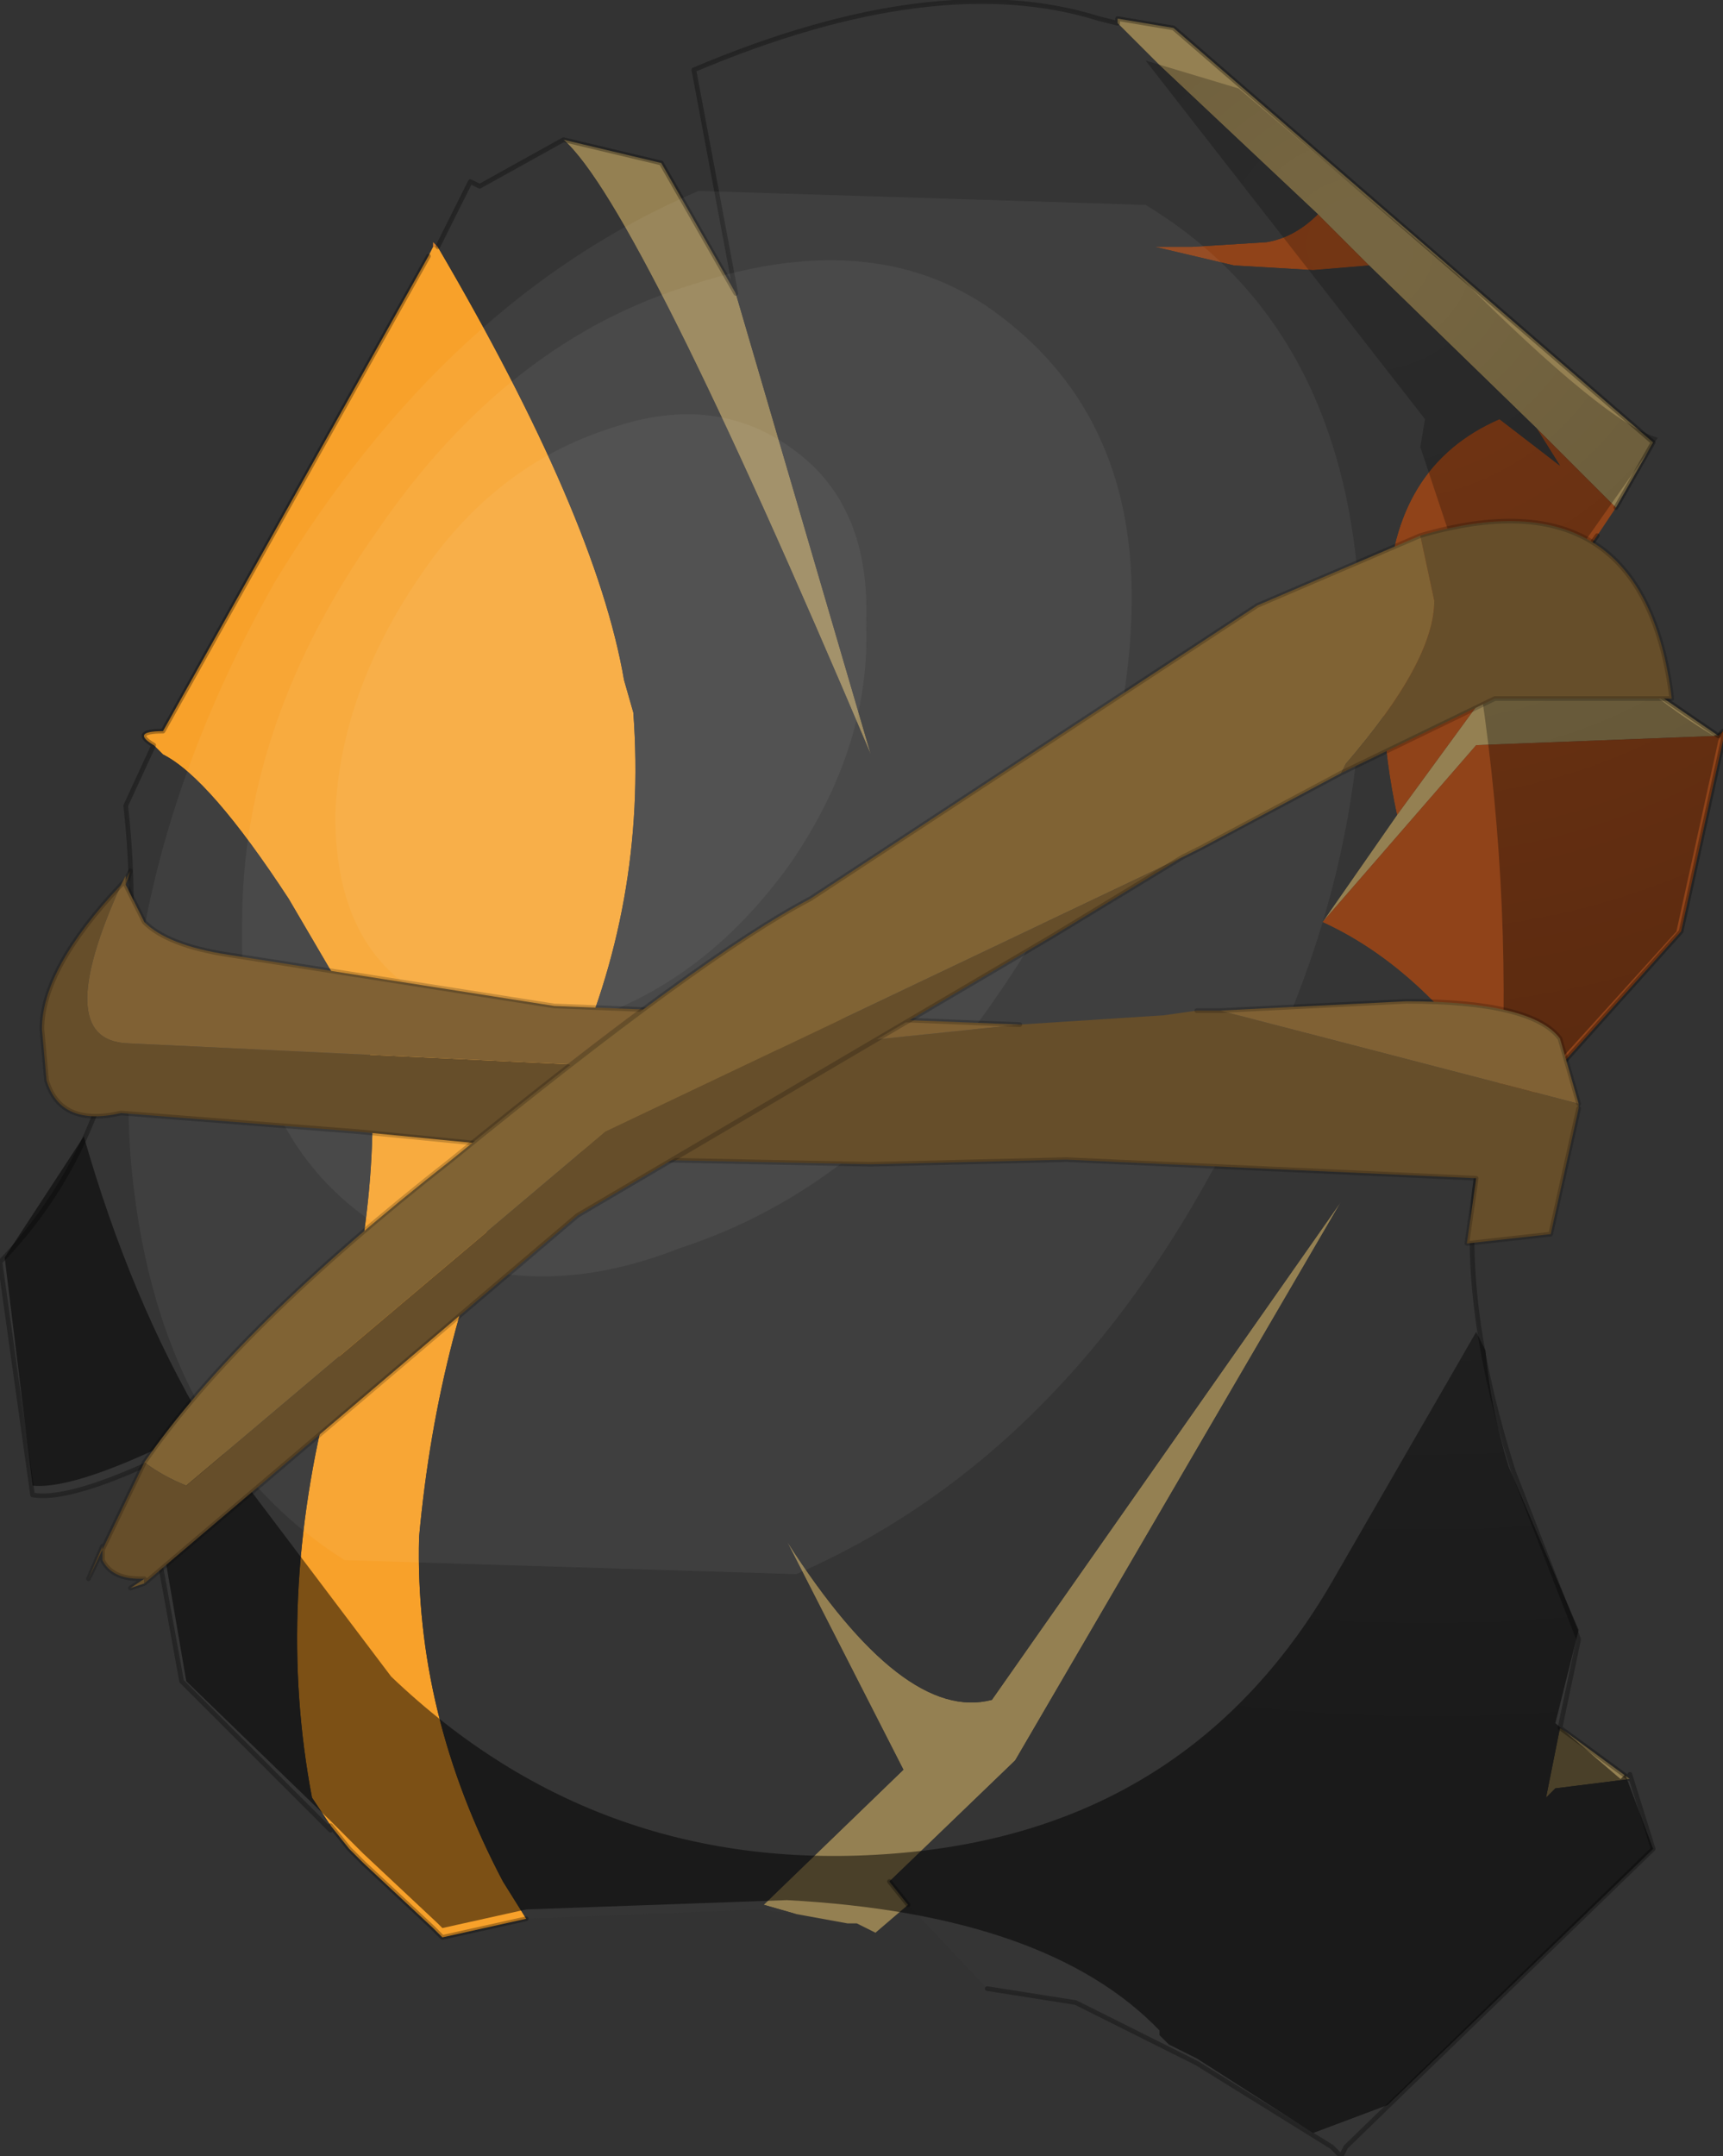 <?xml version="1.0" encoding="UTF-8" standalone="no"?>
<svg xmlns:xlink="http://www.w3.org/1999/xlink" height="23.15px" width="18.5px" xmlns="http://www.w3.org/2000/svg">
  <rect width="100%" height="100%" fill="#333333" stroke="none"/>
  <g transform="matrix(1.0, 0.0, 0.0, 1.0, 4.3, 15.2)">
    <path d="M0.4 -12.55 L0.35 -12.55 0.35 -12.6 0.4 -12.55" fill="#fd952d" fill-opacity="0.8" fill-rule="evenodd" stroke="none"/>
    <path d="M1.75 -13.7 L2.8 -13.45 3.6 -12.05 5.05 -7.1 Q2.55 -13.0 1.75 -13.7 M7.7 -14.95 L7.7 -15.0 8.3 -14.9 13.45 -10.45 13.05 -9.75 12.2 -10.6 10.4 -12.35 9.85 -12.9 8.15 -14.5 7.7 -14.95 M11.65 -7.75 L13.2 -7.95 14.15 -7.3 11.55 -7.2 9.9 -5.3 10.7 -6.45 11.65 -7.75 M12.45 3.35 L13.2 3.9 12.4 4.0 12.3 4.1 12.45 3.35 M5.45 5.25 L5.1 5.55 4.9 5.45 4.8 5.45 4.25 5.35 3.9 5.25 5.4 3.8 4.15 1.35 Q5.4 3.3 6.35 3.05 L10.1 -2.3 6.6 3.7 5.25 5.0 5.45 5.25" fill="#948052" fill-rule="evenodd" stroke="none"/>
    <path d="M13.05 -9.75 L12.85 -9.45 11.65 -7.75 10.7 -6.45 Q10.45 -7.6 10.6 -8.75 10.65 -10.2 11.8 -10.7 L12.45 -10.2 12.2 -10.6 13.05 -9.75 M14.15 -7.3 L14.2 -7.35 14.2 -7.25 13.75 -5.2 12.0 -3.25 Q11.1 -4.75 9.9 -5.3 L11.55 -7.2 14.15 -7.3 M10.4 -12.35 L9.8 -12.3 8.95 -12.35 8.1 -12.55 8.5 -12.55 9.3 -12.6 Q9.6 -12.65 9.85 -12.9 L10.4 -12.35" fill="#a84713" fill-opacity="0.8" fill-rule="evenodd" stroke="none"/>
    <path d="M0.35 -12.55 L0.4 -12.55 Q2.1 -9.65 2.4 -7.9 L2.5 -7.55 Q2.65 -5.5 1.8 -3.65 L1.5 -3.2 1.25 -2.75 Q0.4 -0.9 0.2 1.3 0.15 3.2 1.1 5.0 L1.35 5.4 0.45 5.6 0.35 5.5 -0.4 4.8 -0.55 4.65 -0.75 4.4 -0.95 4.1 Q-1.35 2.0 -0.75 -0.3 -0.15 -2.4 -0.35 -4.1 L-1.2 -5.55 Q-2.05 -6.85 -2.55 -7.1 L-2.65 -7.2 Q-2.9 -7.35 -2.55 -7.35 L0.3 -12.45 0.35 -12.55" fill="#f8a12a" fill-rule="evenodd" stroke="none"/>
    <path d="M-0.75 4.45 L-0.75 4.4 -0.75 4.45" fill="url(#gradient0)" fill-rule="evenodd" stroke="none"/>
    <path d="M-2.65 -7.2 L-2.55 -7.1 Q-2.05 -6.85 -1.2 -5.55 L-0.35 -4.1 Q-0.15 -2.4 -0.75 -0.3 -1.35 2.0 -0.95 4.1 L-0.75 4.4 -0.75 4.45 -2.35 2.85 -2.65 1.2 -1.6 -0.05 Q-3.4 0.95 -3.95 0.85 L-4.3 -1.65 Q-2.6 -3.4 -2.95 -6.55 L-2.65 -7.2 M1.35 5.4 L1.1 5.0 Q0.15 3.2 0.2 1.3 0.4 -0.9 1.25 -2.75 L1.5 -3.2 1.8 -3.65 Q2.65 -5.5 2.5 -7.55 L2.4 -7.9 Q2.1 -9.65 0.4 -12.55 L0.75 -13.25 0.85 -13.2 1.75 -13.7 Q2.55 -13.0 5.05 -7.1 L3.6 -12.05 3.15 -14.45 Q5.75 -15.55 7.5 -15.0 L7.7 -14.95 8.15 -14.5 9.85 -12.9 Q9.6 -12.65 9.3 -12.6 L8.5 -12.55 8.1 -12.55 8.95 -12.35 9.8 -12.3 10.4 -12.35 12.2 -10.6 12.45 -10.2 11.8 -10.7 Q10.65 -10.2 10.6 -8.75 10.45 -7.6 10.7 -6.45 L9.9 -5.3 Q11.1 -4.75 12.0 -3.25 L11.6 -2.85 Q11.3 -1.45 11.95 0.6 L12.65 2.4 12.45 3.35 12.3 4.1 12.4 4.0 13.2 3.9 13.2 3.85 13.45 4.65 10.15 7.85 10.1 7.95 10.0 7.85 8.55 6.95 7.25 6.3 6.3 6.15 5.45 5.25 5.25 5.0 6.6 3.7 10.1 -2.3 6.35 3.05 Q5.4 3.3 4.15 1.35 L5.4 3.8 3.9 5.25 4.25 5.35 3.85 5.3 1.35 5.4" fill="#353535" fill-rule="evenodd" stroke="none"/>
    <path d="M0.3 -12.45 L-2.55 -7.35 Q-2.9 -7.35 -2.65 -7.2 L-2.95 -6.55 Q-2.6 -3.4 -4.3 -1.65 L-3.95 0.85 Q-3.4 0.95 -1.6 -0.05 L-2.65 1.2 -2.35 2.85 -0.75 4.45 -0.75 4.4 -0.55 4.65 -0.4 4.8 0.35 5.5 0.45 5.6 1.35 5.4 M0.4 -12.55 L0.75 -13.25 0.85 -13.2 1.75 -13.7 2.8 -13.45 3.6 -12.05 3.15 -14.45 Q5.75 -15.55 7.5 -15.0 L7.7 -14.95 7.7 -15.0 8.3 -14.9 13.45 -10.45 13.05 -9.75 M12.85 -9.45 L11.65 -7.75 13.2 -7.95 14.15 -7.3 14.2 -7.35 14.2 -7.25 13.75 -5.2 12.0 -3.25 11.6 -2.85 Q11.3 -1.45 11.95 0.6 L12.65 2.4 12.45 3.35 13.2 3.9 13.2 3.85 13.45 4.65 10.15 7.85 10.1 7.95 10.0 7.85 8.55 6.95 7.25 6.3 6.3 6.15 M5.25 5.0 L5.45 5.25" fill="none" stroke="#000000" stroke-linecap="round" stroke-linejoin="round" stroke-opacity="0.302" stroke-width="0.05"/>
    <path d="M3.2 -13.15 L8.0 -13.0 Q10.15 -11.7 10.3 -8.7 10.5 -5.65 8.7 -2.6 7.0 0.5 4.25 1.7 L-0.6 1.55 Q-2.65 0.25 -2.9 -2.8 -3.1 -5.85 -1.35 -8.95 0.5 -12.0 3.2 -13.15" fill="#ffffff" fill-opacity="0.051" fill-rule="evenodd" stroke="none"/>
    <path d="M8.0 -14.55 L9.0 -14.25 11.35 -12.25 Q12.95 -10.65 13.5 -10.5 L11.6 -7.8 11.45 -8.9 10.95 -10.4 11.0 -10.7 8.0 -14.55 M11.6 -7.8 L13.15 -8.0 Q13.6 -7.6 14.1 -7.3 L14.2 -7.35 14.15 -7.25 13.7 -5.2 11.8 -3.1 Q11.95 -5.45 11.6 -7.8 M-3.95 0.75 L-4.25 -1.7 -3.4 -3.0 Q-2.9 -1.25 -2.1 0.1 -3.45 0.8 -3.95 0.75 M-1.95 0.35 L-0.1 2.8 Q2.15 4.95 5.3 4.7 8.5 4.45 10.05 1.7 L11.55 -0.9 11.65 -0.7 Q11.7 -0.1 11.9 0.55 L12.65 2.3 12.4 3.3 13.1 3.9 13.15 3.85 13.45 4.65 10.6 7.4 9.8 7.7 8.55 6.9 8.25 6.75 8.15 6.65 8.15 6.6 Q6.95 5.35 4.15 5.2 L1.35 5.3 0.45 5.5 0.4 5.45 -0.4 4.7 -0.5 4.6 -0.7 4.4 -0.75 4.35 -2.3 2.85 -2.6 1.1 -1.95 0.35" fill="url(#gradient1)" fill-rule="evenodd" stroke="none"/>
    <path d="M3.15 -12.15 Q5.15 -12.8 6.45 -11.8 7.9 -10.7 7.85 -8.65 7.8 -6.5 6.4 -4.5 5.0 -2.45 3.0 -1.8 1.1 -1.05 -0.4 -2.15 -1.75 -3.15 -1.7 -5.3 -1.7 -7.45 -0.25 -9.5 1.15 -11.55 3.15 -12.15" fill="#ffffff" fill-opacity="0.051" fill-rule="evenodd" stroke="none"/>
    <path d="M2.25 -10.6 Q3.4 -11.0 4.25 -10.35 5.05 -9.75 5.0 -8.5 5.05 -7.2 4.2 -5.95 3.35 -4.75 2.15 -4.3 1.0 -3.9 0.1 -4.6 -0.7 -5.15 -0.7 -6.45 -0.65 -7.75 0.2 -9.0 1.0 -10.2 2.25 -10.6" fill="#ffffff" fill-opacity="0.051" fill-rule="evenodd" stroke="none"/>
    <path d="M-2.95 -5.75 L-2.9 -5.85 -2.95 -5.7 -2.95 -5.75 M6.65 -4.2 L8.2 -4.3 8.55 -4.35 8.7 -4.35 8.8 -4.35 12.65 -3.35 12.65 -3.3 12.35 -1.95 11.45 -1.85 11.55 -2.55 7.15 -2.75 5.05 -2.7 2.6 -2.75 -0.45 -3.05 -3.0 -3.25 Q-3.65 -3.1 -3.8 -3.6 L-3.85 -4.15 Q-3.85 -4.8 -3.0 -5.7 -3.75 -4.05 -2.95 -4.0 L2.3 -3.75 6.65 -4.2" fill="#664e2a" fill-rule="evenodd" stroke="none"/>
    <path d="M-3.0 -5.7 L-2.95 -5.8 -2.95 -5.75 -3.0 -5.7 -2.95 -5.75 -2.95 -5.7 -2.75 -5.3 Q-2.5 -5.05 -1.85 -4.95 L1.65 -4.4 6.65 -4.2 2.3 -3.75 -2.95 -4.0 Q-3.75 -4.05 -3.0 -5.7 M8.8 -4.35 L10.8 -4.45 Q12.15 -4.45 12.45 -4.05 L12.65 -3.35 8.8 -4.35" fill="#806134" fill-rule="evenodd" stroke="none"/>
    <path d="M-3.0 -5.7 L-2.95 -5.75 -2.9 -5.85 -2.95 -5.7 -2.75 -5.3 Q-2.5 -5.05 -1.85 -4.95 L1.65 -4.4 6.65 -4.2 M8.55 -4.35 L8.7 -4.35 8.8 -4.35 10.8 -4.45 Q12.15 -4.45 12.45 -4.05 L12.65 -3.35 M12.65 -3.3 L12.35 -1.95 11.45 -1.85 11.55 -2.55 7.15 -2.75 5.05 -2.7 2.6 -2.75 -0.45 -3.05 -3.0 -3.25 Q-3.65 -3.1 -3.8 -3.6 L-3.85 -4.15 Q-3.85 -4.8 -3.0 -5.7" fill="none" stroke="#000000" stroke-linecap="round" stroke-linejoin="round" stroke-opacity="0.2" stroke-width="0.05"/>
    <path d="M10.1 -6.9 L8.6 -6.1 8.4 -6.0 2.2 -3.05 -2.3 0.75 Q-2.55 0.65 -2.75 0.5 -1.75 -0.95 0.55 -2.75 3.25 -4.95 4.4 -5.55 L9.2 -8.7 10.95 -9.45 11.1 -8.75 Q11.1 -8.1 10.15 -7.0 L10.1 -6.9 M-2.75 1.8 L-2.9 1.85 -2.75 1.75 -2.75 1.8" fill="#806334" fill-rule="evenodd" stroke="none"/>
    <path d="M8.4 -6.0 L7.0 -5.15 1.9 -2.15 -2.75 1.8 -2.75 1.75 -2.8 1.75 Q-3.1 1.75 -3.2 1.55 L-3.2 1.4 -3.35 1.75 -2.75 0.5 Q-2.55 0.65 -2.3 0.75 L2.2 -3.05 8.4 -6.0 M10.95 -9.45 Q13.35 -10.15 13.65 -7.7 L11.75 -7.7 10.1 -6.9 10.15 -7.0 Q11.1 -8.1 11.1 -8.75 L10.95 -9.45" fill="#664e2a" fill-rule="evenodd" stroke="none"/>
    <path d="M10.1 -6.9 L8.6 -6.1 8.4 -6.0 7.0 -5.15 1.9 -2.15 -2.75 1.8 -2.9 1.85 -2.75 1.75 -2.8 1.75 Q-3.1 1.75 -3.2 1.55 L-3.2 1.4 -3.35 1.75 -2.75 0.5 Q-1.75 -0.95 0.55 -2.75 3.25 -4.95 4.4 -5.55 L9.2 -8.7 10.95 -9.45 Q13.35 -10.15 13.65 -7.7 L11.75 -7.7 10.1 -6.9 Z" fill="none" stroke="#000000" stroke-linecap="round" stroke-linejoin="round" stroke-opacity="0.2" stroke-width="0.05"/>
  </g>
  <defs>
    <radialGradient cx="0" cy="0" gradientTransform="matrix(0.019, 0.003, -0.003, 0.019, 2.45, -7.6)" gradientUnits="userSpaceOnUse" id="gradient0" r="819.2" spreadMethod="pad">
      <stop offset="0.0" stop-color="#5f6056"/>
      <stop offset="0.157" stop-color="#414141"/>
      <stop offset="1.0" stop-color="#1c1c1c"/>
    </radialGradient>
    <radialGradient cx="0" cy="0" gradientTransform="matrix(0.028, 0.004, -0.003, 0.026, 10.3, -12.55)" gradientUnits="userSpaceOnUse" id="gradient1" r="819.2" spreadMethod="pad">
      <stop offset="0.02" stop-color="#000000" stop-opacity="0.2"/>
      <stop offset="0.737" stop-color="#000000" stop-opacity="0.502"/>
    </radialGradient>
  </defs>
</svg>
